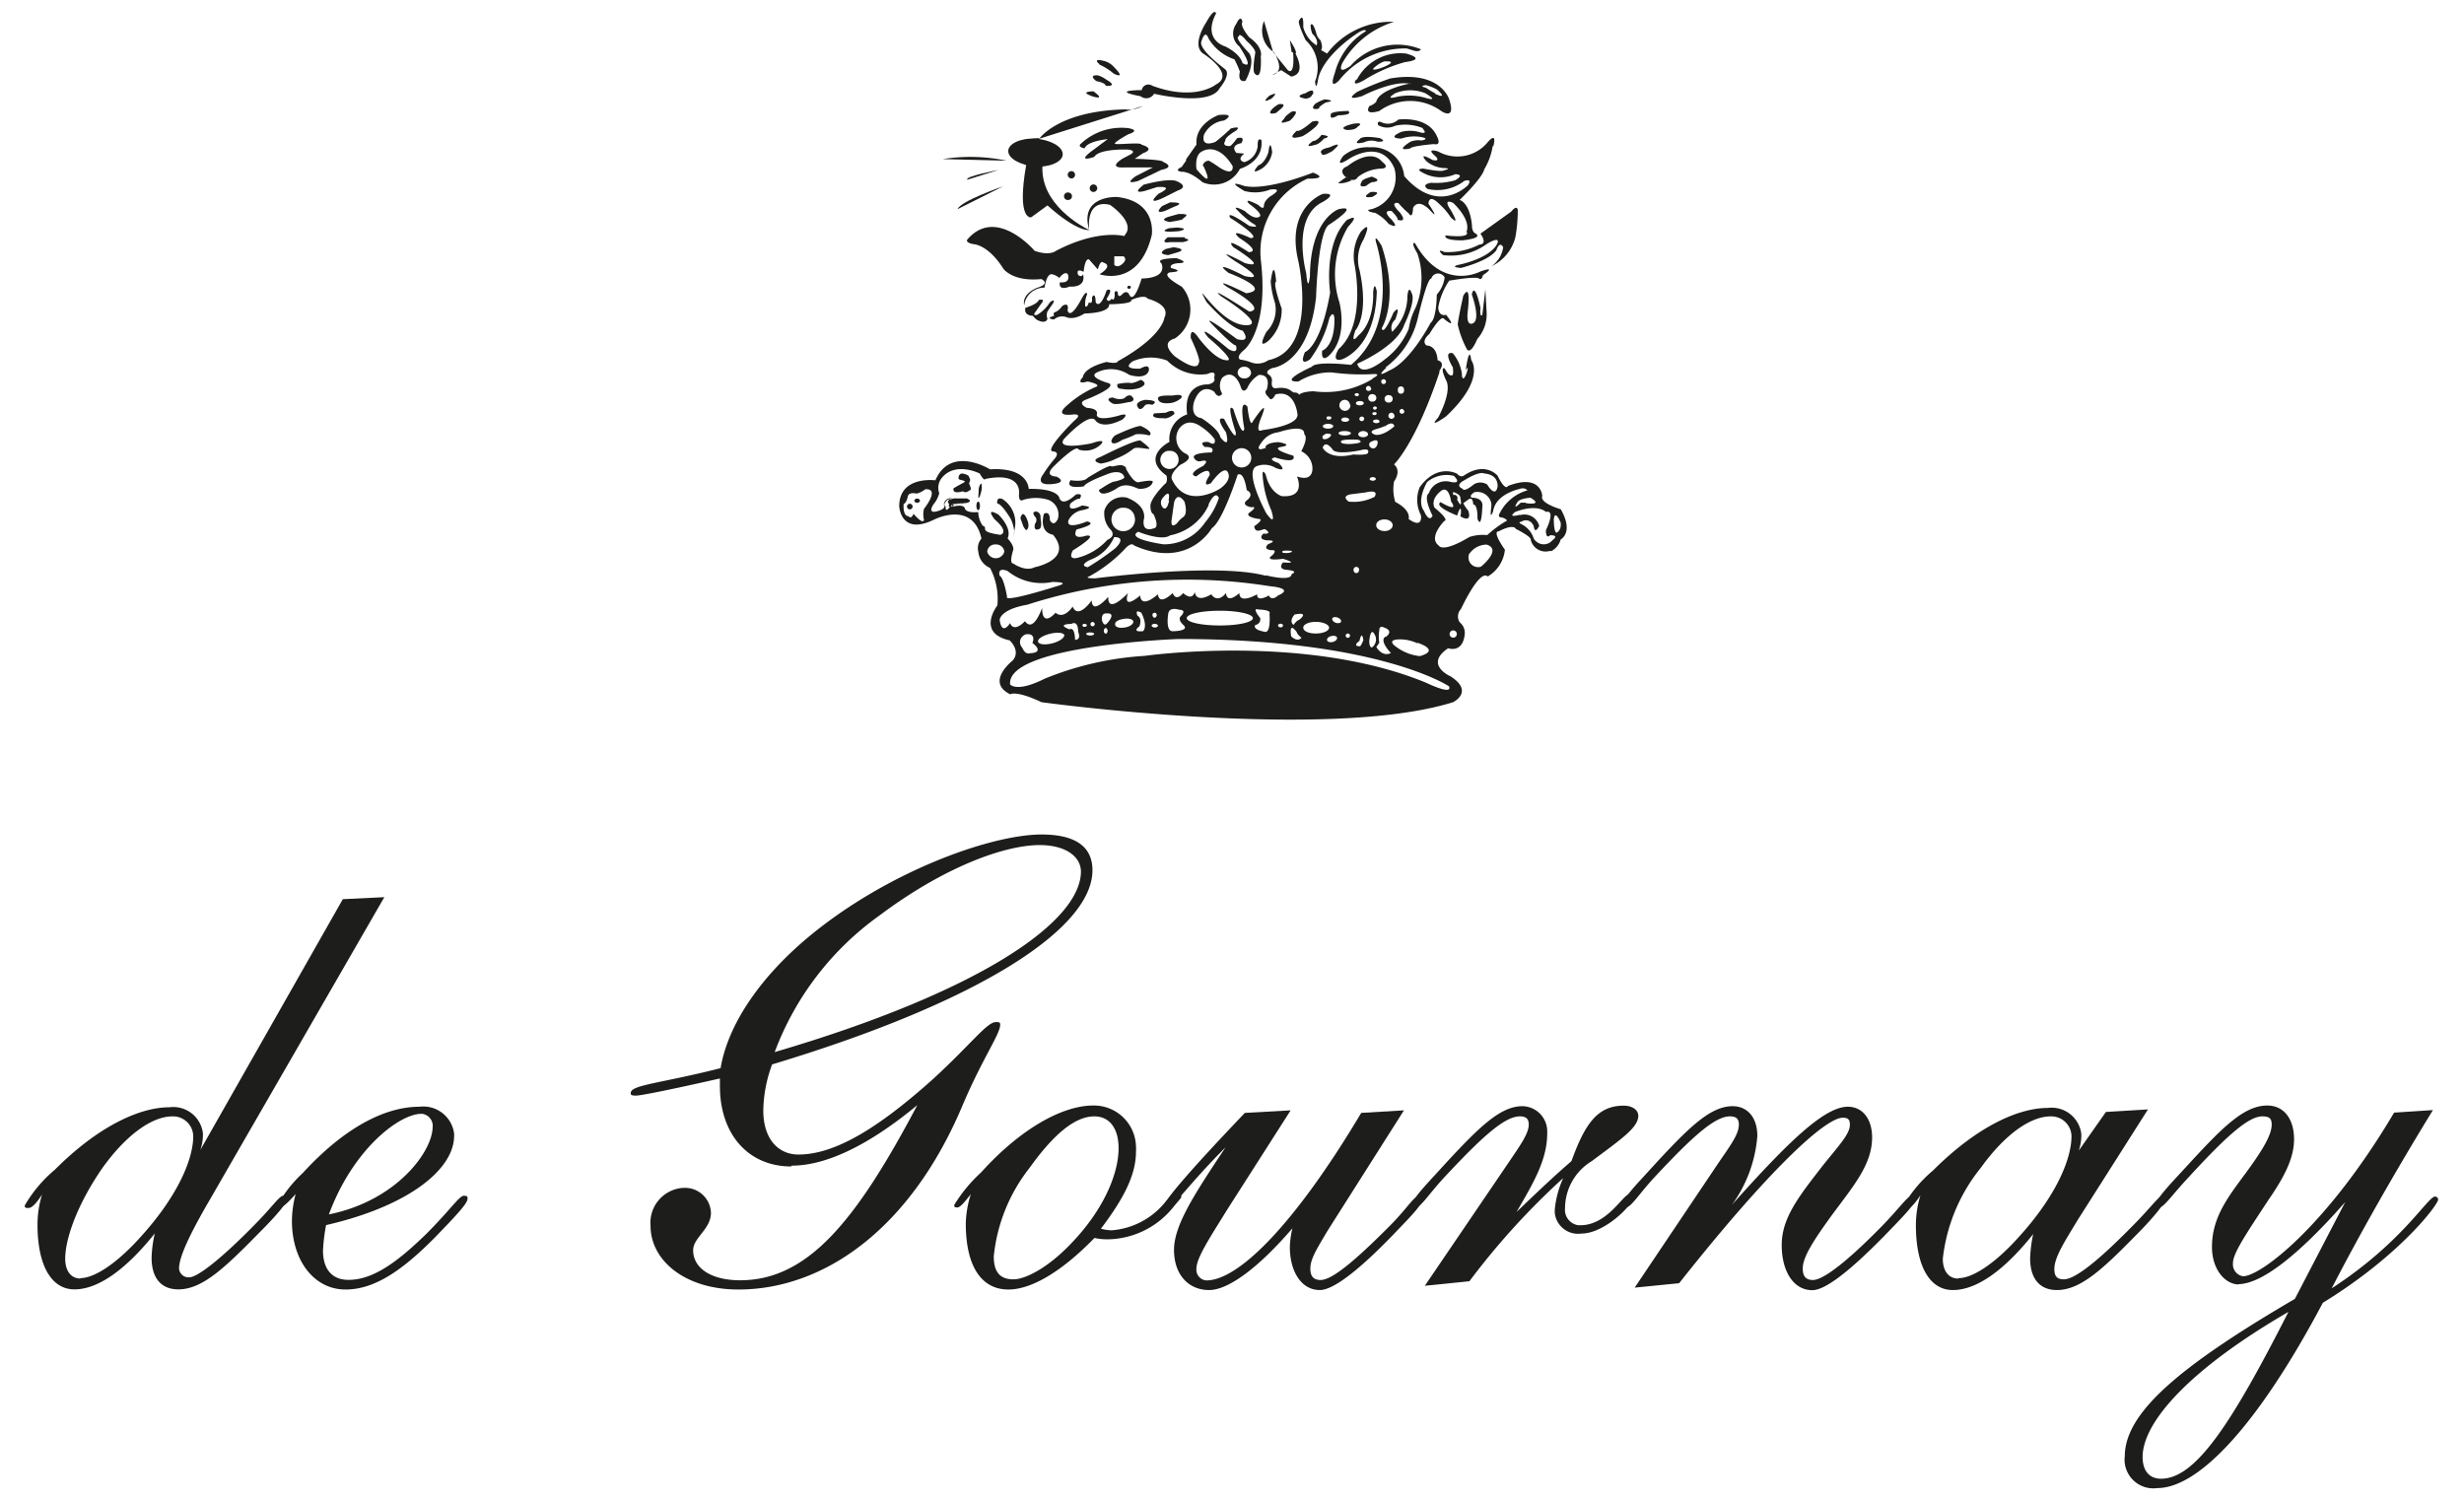 <svg xmlns="http://www.w3.org/2000/svg" viewBox="0 0 184 112"><defs><style>.a{fill:#1d1d1b;fill-rule:evenodd;}</style></defs><path class="a" d="M68.15,37.83a.21.21,0,0,1-.42,0h0a.21.21,0,0,1,.42,0Z"/><path class="a" d="M68.7,37.39c0,.09-.1.16-.21.16s-.21-.07-.21-.16.1-.16.21-.16S68.7,37.31,68.7,37.39Z"/><path class="a" d="M73.28,36.67c-.06.29-.15.52-.2.51s0-.25,0-.55.15-.53.2-.52A1.06,1.06,0,0,1,73.28,36.67Z"/><path class="a" d="M73.18,37.78c0,.18-.06.32-.13.32s-.14-.14-.14-.32.06-.32.14-.32S73.18,37.61,73.18,37.78Z"/><path class="a" d="M72,36c.22-.11-.37-.14-.41-.23s0-.41.27-.41c0,0,.55.09.5.28,0,0,.19.13,0,.45,0,0,.23.46.09.51s-.28.27-.55.09c0,0-.82.27-.69-.23,0,0,.64-.37.83-.46Z"/><path class="a" d="M75.75,39.8a2.78,2.78,0,0,0-.28-1.06s-.64-1.1-1-1.14c0,0-.09-.55.41-.32a2.12,2.12,0,0,1,.92,2.06c-.23,1.33-.09.46-.09.46Z"/><path class="a" d="M76.2,38.7s.14-.69.46,0c0,0,.32.64,0,.87,0,0,0,.14-.23-.23Z"/><path class="a" d="M77.35,38.65s-.41-.41,0-.45a.37.37,0,0,1,.35.37.28.28,0,0,1,0,.13s.18.78-.14.82c0,0-.41.19-.27-.41A.41.41,0,0,0,77.35,38.65Z"/><path class="a" d="M77.85,12.32c-.22,2.94,3,4.62,3.49,4.86h.06s-.86.24-3.18-1.84L77,16.23s-1.1.24-.37-3.91c0,0-2.93-1.71.86-2h.12Z"/><path class="a" d="M79.36,11.52c0,.57-1,1-2.07.91s-2-.58-2-1.15,1-1,2.07-.92S79.36,10.94,79.36,11.52Z"/><path class="a" d="M77.61,10.36S79,8.29,84,8.17a2.23,2.23,0,0,0,1.34-.25Z"/><path class="a" d="M74.92,13.91S71.75,15,71.5,15.62Z"/><path class="a" d="M74.56,12.69s-2.57.49-2.32.73Z"/><path class="a" d="M75.17,12a13.19,13.19,0,0,0-4.77-.12Z"/><path class="a" d="M95.07,3.89l1.1,1.35c.61.48.37-1.59.37-1.59s1.22,1.83-.12,2.07l-.74-.48L95,5.6c1.1-.24.12-1.71.12-1.71a1.9,1.9,0,0,1-.73-2.32Z"/><path class="a" d="M95.67,5.1a.24.24,0,0,0,0-.12A.24.24,0,0,0,95.67,5.1Z"/><path class="a" d="M96.36,5.5a.79.79,0,0,0,.22-.06c.1-.35.44-.51.23-.9Z"/><path class="a" d="M95.9,5.13c-.09-.09-.18-.14-.28-.23Z"/><path class="a" d="M96.75,4s.19-.06-.43-1l.13.88Z"/><path class="a" d="M80.28,13.05a.28.28,0,0,1-.27.28.3.3,0,0,1-.28-.28.28.28,0,0,1,.28-.27A.27.27,0,0,1,80.28,13.05Z"/><path class="a" d="M81.93,14.11a.28.28,0,0,1-.33.22.28.28,0,0,1-.22-.22.28.28,0,1,1,.55-.11A.2.2,0,0,1,81.93,14.11Z"/><path class="a" d="M80.05,14.65a.27.27,0,0,1-.26.28h0a.28.28,0,1,1-.11-.55.2.2,0,0,1,.11,0A.27.27,0,0,1,80.05,14.65Z"/><path class="a" d="M81.34,17.18S81,14.84,82.89,15.3c0,0,1.7,1.14,1.24,2.06l-.18.27s-1.93-.55-5.09,1.1c0,0-.46.41-1.6,0,0,0-2.84-3.34-5-.87,0,0-.27.23.41.37,0,0,1.1,0,2.25,1.83,0,0,.68,1,2.84.78,0,0,.73.32-.28.64,0,0-1.19.41-1,1.33A1.51,1.51,0,0,1,78,21.48s.14-1.06.55-1a1.11,1.11,0,0,1,.55.28s.41-.56.64-.28c0,0,.28.69-.59.6,0,0-.19.68.73.32,0,0,1.24.14,1-.92,0,0-.1.28-.37.05,0,0-.23-.55.41-.23,0,0,.09-1.06.41-.92l.65.74s.18-.74.41-.51c0,0,.82.18-.28.87,0,0,2.93,1.06,3.9-2.93,0,0,.41-2.52-2.61-2.84,0,0-2.84-.13-2.06,2.48Zm3.11,4.25a.14.14,0,0,1-.14.14.13.13,0,0,1-.13-.13h0a.14.14,0,0,1,.27,0Zm-.55-2.29c.37.28-.18.64-.18.64-.32.23-.51,0-.51,0v-.64Z"/><path class="a" d="M77.08,23.58s-.64,0-.51-.59c0,0,.92-.27,1-.59,0,0,.55-.14.19.27l-.64.91Z"/><path class="a" d="M77.21,23.4s0,.23.28.09a2.83,2.83,0,0,0,.91-.91s.46-.37.23.09c0,0-.27.37-.41.59a.75.75,0,0,0,0,.55s-.1.46-.83.05c0,0-.41-.37-.27-.41l.13-.05Z"/><path class="a" d="M88.57,11.92V12l-.33.47s-.64.27,0,.36c0,0,.55-.09,1.56.78a2.18,2.18,0,0,0,2.79-1s1.79-.5,1.61-2.15c0,0-.32-.28-.28.45a1.42,1.42,0,0,1-1,1.2s-.64-.14,0-.64l-.59-.05s-.55-.55.37-.73c0,0,.36-.55-.32-.37,0,0-.42.59-.55.59s-.6,0-.32-.41c0,0-.14-.18.77-.73,0,0,.55-.41-.36-.18,0,0-.51.5-1.15,1,0,0-1.1.5-.87-.51A1.91,1.91,0,0,1,91.41,9s1-.55-.41-.41c0,0-1.79.64-1.65,2.2l-.78,1.11Zm1.28.45s1,2-.5.27c0,0-.18-1.05.41-1.33,0,0,1.15-.78,2.29,1.1,0,0,.14.82-1,.09a7.94,7.94,0,0,0-.78-.5.48.48,0,0,0-.46.37Z"/><path class="a" d="M81,11.08s-.6-.09-.27-.36a4.43,4.43,0,0,1,3.52-1.15s1,.14,0,.46c0,0-1,.55-1,.69s2-.14,2,.09c0,0,1.1.27.09.64l-.6.41s2.11.05,2.11.23c0,0,1,.37-.14.6L85,13.51s-1.19.37-.18-.36l1.28-.65H84s-1.37.13-.18-.65l.59-.31s.55-.28-.18-.37c0,0-2.15-.09-2.52.55,0,0-1.46.5-.09-.51l1.1-.82s-1.6.14-1.74.73Z"/><path class="a" d="M85.55,14.24s-1.19.37-.14-.45c0,0,2-.56,2.52-.23,0,0,.92.36,0,.68l-1.1.55s-1.33.64-.32-.32c0,0,1.32-.59-.1-.5Z"/><path class="a" d="M94,12.32s-.82.87.23.27A1.78,1.78,0,0,0,95,11.36s-.14-1.15-.28,0c0,0-.23.82-.78,1Z"/><path class="a" d="M86.78,15.39s-.68.64.19.37l.73-.33s1-.32-.32-.32Z"/><path class="a" d="M87.33,16.17s-.91.23,0,.41c0,0,1-.14,1-.23s.78-.41-.32-.37Z"/><path class="a" d="M88,17.27s1-.19-.1-.28l-.59.05s-.78.23,0,.27Z"/><path class="a" d="M88.48,17.72H87.2s-.69.5.23.36h.91s.78-.14.14-.28Z"/><path class="a" d="M87.84,18.87s1-.23-.19-.41l-.59.13s-.78.37.18.46Z"/><path class="a" d="M81.56,7.19s1.1.37.1-.37C81.66,6.82,80.51,6.82,81.56,7.19Z"/><path class="a" d="M81.84,6.05s.73.13.73.36c0,0,1,.09.05-.46A2.15,2.15,0,0,0,82,5.63s-.78-.09-.14.42Z"/><path class="a" d="M82.07,4.81a4.34,4.34,0,0,1,1.1.69s1,.5,0-.51a1.44,1.44,0,0,0-.78-.45s-.87-.23-.27.27Z"/><path class="a" d="M94.8,7.14s-.78.69.14.23C94.94,7.37,95.67,6.73,94.8,7.14Z"/><path class="a" d="M95.49,7.78a2.15,2.15,0,0,0-.46.33s-.55.54.27.32l.37-.32S96.17,7.7,95.49,7.78Z"/><path class="a" d="M96.45,8.34s-.46.31-.51.45-.68.6.37.23a1.81,1.81,0,0,0,.37-.41S97,8.2,96.45,8.34Z"/><path class="a" d="M98,9.07s-.92.82-1.15.69c0,0-1,.82.42.41a5.13,5.13,0,0,0,1-.73s.55-.55-.23-.37Z"/><path class="a" d="M98.69,10.07s-.32.46-.64.46c0,0-.87.6.18.28,0,0,.23,0,.64-.46C98.87,10.35,99.61,10.17,98.69,10.07Z"/><path class="a" d="M99.29,11s1.23-.6.22.27c0,0-.77.5-.82.19C98.69,11.46,98.37,11.18,99.29,11Z"/><path class="a" d="M102.54,13.6s.78-.09-.09-.41c0,0-.78.18-.78.41,0,0-.32.46.36.28C102,13.88,102.4,13.56,102.54,13.6Z"/><path class="a" d="M102.35,14.34s1-.1.14.36C102.49,14.7,101.49,14.88,102.35,14.34Z"/><path class="a" d="M98,7.05c-.1.31-.51.32-.51.32-1-.18,0-.41,0-.41s.73-.5.55.09Z"/><path class="a" d="M98.92,7.42s1,.09.09.23c0,0-.55.32-.5.41s-.83.23-.28-.32A3.08,3.08,0,0,1,98.92,7.42Z"/><path class="a" d="M100.62,8.29s-1.42,0-1.24.32c0,0-.14.41.55,0,0,0,1.23,0,.69-.36Z"/><path class="a" d="M101,9.25s1-.18.36.23c0,0-.09.23-.77.23C100.59,9.71,99.76,9.57,101,9.25Z"/><path class="a" d="M103,10.31s-1.28-.24-1.47.09c0,0-.64.45.33.23a1.29,1.29,0,0,1,1-.05s.82.05.18-.27Z"/><path class="a" d="M101.3,6A3.66,3.66,0,0,1,105,4s1.65.41-.09.64A11.61,11.61,0,0,0,101.84,6s-1,.59-.55-.1Zm1.24-.82h0c.18.09.91-.23.91-.23,1-.46-.09-.36-.09-.36a2.26,2.26,0,0,0-.82.54Z"/><path class="a" d="M105.06,3.62A6.26,6.26,0,0,0,100,6s-.82.87-.32-.55A5.14,5.14,0,0,1,102,2.33s0-.31-.82.28c0,0-2.38,1.56-2.75,3.3,0,0-.14,1-.23.18A2.79,2.79,0,0,0,97.5,3s-.59-1.21-.5-1.44c0,0,.37-.78.32.46a2.28,2.28,0,0,0,1,1.37S98.51,3,98,2.52a1.74,1.74,0,0,1-.13-.64s.13-.37.41.55A1,1,0,0,0,98.6,3s.23.51.05.74L99.1,4a6,6,0,0,1,5-2.37,6.74,6.74,0,0,0-3.85,3.06s-.5,1,.6.23a4.66,4.66,0,0,1,5.26-1.24s-.09.23-.54.1Z"/><path class="a" d="M105.33,6.23s-2.33.41-2.56,1.37a1.14,1.14,0,0,1-.51.32s-.5.73.74.37a3.93,3.93,0,0,1,4.62,0s1.14.78.6-.87c0,0-.64-2.2-4.4-1.56a22.89,22.89,0,0,0-2.47,1s-1.1.74.36.32c0,0,2.34-1.23,3.62-.91Zm1.19,1.1a4.43,4.43,0,0,0-2.2-.1s-1,.28-.13-.27a3,3,0,0,1,2.24,0S107.53,7.6,106.52,7.33Zm.64-.37h0a5.84,5.84,0,0,1-.68-.41c-.6-.14,0-.19,0-.19a3.13,3.13,0,0,1,.83.33c.91.82-.15.31-.15.31Z"/><path class="a" d="M106.25,9.57a3.46,3.46,0,0,0-2.06-.18,1.35,1.35,0,0,1-1.28-.05s-.14-.41.32-.18a1.13,1.13,0,0,0,1.19-.23s2.19-.32,2.88,1.24c0,0,.41.73-.23.59,0,0-1.69.14-1.74.32,0,0-1.28.32,0-.5a1.67,1.67,0,0,1,.83-.09s.77-.14-.19-.28a3,3,0,0,0-1.33.14s-1.14,0,0-.5a2.56,2.56,0,0,1,1.29,0s.78.27.32-.23Z"/><path class="a" d="M111.51,10.94s.37-1.28-.5-.22a2.94,2.94,0,0,1-3.62.59s-1-.32-.18.37c0,0,.41.41-.23.27,0,0-1.15-.68-.46.09a2.23,2.23,0,0,0,1.28.51s.74,0,0,.18c0,0-.09.14-1.51-.14,0,0-.64,0-.09.28a2.73,2.73,0,0,0,2.47.14s.78,0,0,.45a5.16,5.16,0,0,1-1.79.19s-.78.09-.28.46a3.3,3.3,0,0,0,2.75-.6s.64-.23.27.32c0,0-2.19,2.29-4.76-.68A2.38,2.38,0,0,0,102.31,11a2.85,2.85,0,0,0-2,.64s-.78,1,.42.23c0,0,2.38-1.6,3.39.68a2.46,2.46,0,0,1-1.66,3.06l-.27.06s-.14.14.51.23a3.27,3.27,0,0,1,1,.82s.91.51.22-.32c0,0-.82-.73,0-.64,0,0,.6.6.41.64,0,0,.87.32.19-.55,0,0-.83-.78-.1-.69a7.18,7.18,0,0,0,.78.78s.28.51.32-.41c0,0,.32-.78,1.24.14,0,0,.87,1-.09-.46,0,0,0-.78.78,0a4.89,4.89,0,0,1,.87,1s.82.87,0-.55c0,0-.64-.87.19-.51,0,0,1.37,1.24,1,2.16,0,0,.46.5-1.56.27,0,0-.27.37,1.24.37,0,0,1.6-.14,1-.51,0,0-.27-.09-.27-.59,0,0-.09-1.6-.92-1.92,0,0,1.69-1.61,1.84-2.29a4.78,4.78,0,0,0,.63-1.75Z"/><path class="a" d="M110.55,17.45s.6.78-.09.82a5.15,5.15,0,0,1-2.61.55s-.68-.32-.09.23a4.53,4.53,0,0,0,3.25-.82s1-.64.82-.09c0,0-.27,1-2.74,1.6,0,0-1,.18,0,.27,0,0,2.06-.5,2.65-1.32,0,0,.23-.74.51-.23a2.07,2.07,0,0,1-.87,1.42,3.27,3.27,0,0,0,1.78-2.16,11.19,11.19,0,0,0,.18-2s0-.51-.5.09Z"/><path class="a" d="M85.27,6.73s-2.47,0-.09.46a.67.67,0,0,0,.94-.1L86.18,7s4.17,1,4.9-.42c0,0,.87-1,.41-1.41,0,0-2-1.47-1.78-2.06,0,0,.27-1,.54-.23a3.57,3.57,0,0,0,1.93,1.55,7.58,7.58,0,0,1,.41.92s-.23.82.41.69c0,0,.78-1.33.28-2.07,0,0-1.15-1.19-.78-1.23,0,0,0-.42.59.32,0,0,.65.55.65.87,0,0-.28,1.51,0,1.6,0,0,.5.6.41-1.33,0,0,.23-.64-.87-1.42,0,0-.73-.87-.5-1.14,0,0-.09-.64-.46.14a1.23,1.23,0,0,0,.23,1.69s1.24,1.83.23,1.24c0,0-.09-.64-1.28-1.24,0,0-1.74-.46-.69-2.47,0,0-.09-.5-.74.68,0,0-1.09,1.61-.27,2.29,0,0,2.52,1.56,1,2.34,0,0-1.55,1.28-4.76.09a.51.51,0,0,0-.71.14.67.67,0,0,0-.07.18Z"/><path class="a" d="M109.91,22s.64,1.74.14,2.11c0,0-.55.41-.46-.74,0,0,.32-2.38-.32-1.28,0,0-.41,1.83-.41,2.15A7,7,0,0,0,109.5,26s.23.69.82-.69a2.77,2.77,0,0,0,.69-2.06l-.09-1.64-.23,1.92c-.32.27,0-1.42-.14-.55,0,0-.41-2-.64-1Z"/><path class="a" d="M95.3,21.07s-.14-2-.41-.05a6.78,6.78,0,0,0,.32,1.6,2.34,2.34,0,0,1-.64,2.16s-.78,1.41.14.68a3.16,3.16,0,0,0,1-2.42s-.69-1.88-.42-2Z"/><path class="a" d="M100.66,16.4s1-.55,0,.55a6.91,6.91,0,0,0-.64,5.63s.68,2.52-.74,3.94c0,0-.64.68-.55-.33,0,0,.92-.27.92-2.33,0,0,0-.78-.37-.14a8.59,8.59,0,0,1-1.46,3.12s-.87.64-.37-.55c0,0,1.15-.32,1.88-4.44,0,0-.55-3.62,1.28-5.45Z"/><path class="a" d="M101.81,17.91s.77-1.65-.19-.6a3.41,3.41,0,0,0-.5,2.29s1,4.54-1.15,6.46c0,0-.64,1,.23.78,0,0,2.52-.78,2.61-5.09,0,0-.18-.91-.27.1,0,0,.14,2.15-1.1,3.2,0,0-.64.82-.23-.37,0,0,1.05-1.1.32-4.48A2.87,2.87,0,0,1,101.81,17.91Z"/><path class="a" d="M107.8,27.48c.15,0,.28.59.6.55,0,0,.18.09.09-.6,0,0-.78-1.24,0-1.05a3,3,0,0,1,.68,1.56v.13c.14.78.69-1.19.28-.41,0,0,.27-2,.41-.78,0,0,1.14,1.38-1.88,4.22,0,0-1.42,1-.59.09,0,0,1-1.79.64-2.7,0,0-.51-1-.19-1Z"/><path class="a" d="M102.49,28.3a6.75,6.75,0,0,1-4.39.92s-.83,0-1.1.27c0,0,0-.18-.37-.18-.18,0-.32-.46-1.33-.32,0,0-.41.09-.32-.5a.52.52,0,0,0-.23-.51s-.41-.23.28-.5c0,0,2.7-.23,3.25-5.31,0,0,.14-5,1-5.41,0,0,2.34-1.51.69-1.14,0,0-2.11.68-2.15,5,0,0-.14,1.37-.28-.23,0,0-1.14-4.17,1.24-5.31,0,0,1.24-.69,0-.6,0,0-2.79,1-1.83,5,0,0,1.51,6.64-2.24,7.42a1.4,1.4,0,0,1-1.24.18,3.72,3.72,0,0,0-.87-.23s-.36-.18.32-.73c0,0,1.83-1.47,1.24-6.64a6,6,0,0,1,3.48-6.14s1.69.05.41-.45c0,0-3.39,1.37-5.13,1,0,0-1.55-.55,0,.37a3.08,3.08,0,0,0,1.92-.1s1.1-.18.09.46c0,0-.55.32-.55.78,0,0,0,.32-.41-.09,0,0-1.19-.64-.69-.09,0,0,1.24.87.69,1,0,0-.32.19-1-.45,0,0-.78-.42-.68-.19a8,8,0,0,0,1.19,1.06s.82.45-.19.23c0,0-1.83-1.29-1.42-.6,0,0,2.43,1.51,1.52,1.51,0,0-1.74-.82-.83,0,0,0,1.65,1,.69,1.05,0,0-1.88-1.24-1.15-.37,0,0,2.75,1.69.87,1.19,0,0-2.56-1.37-.73-.14,0,0,2.61,1.56.69,1.1,0,0-2.57-1.32-1.19-.23,0,0,3.34,1.24,1.32,1.52,0,0-2.61-1.29-1.41-.46,0,0,3.06,1.65,1.64,1.83,0,0-3.25-2.1-2.1-1.14,0,0,3.66,2.28,1.74,2.15S89,20.48,90.09,22.54c0,0,1.65,1.92,2.7,2.15,0,0,.73.92-.41.64,0,0-2.7-2-1.93-1.18,0,0,1.65,1.73,1.84,1.64,0,0,.27.74-.55.28,0,0-2.61-2.2-1.52-.87,0,0,2.29,1.92,1.29,1.69,0,0-.69.05-2-1.65,0,0-.64-1-.59,0,0,0,.82,1.69.59,1.87,0,0,0,.79-1.78-.5,0,0-1.19-1,0-1.33a2.6,2.6,0,0,0,.73-3.6c-.06-.09-.12-.16-.18-.24s-1.65-.87-.92-1.1c0,0,1.24-.05.09-.32,0,0-.23-.32.6-.37,0,0,.87,0-.19-.37,0,0-1.64,0-1.14.37,0,0,.59,1.1-1.47,1.15,0,0-.55,1.92-.91,1.23,0,0-.14-.41-.51-.09,0,0-.36.46-.36-.14,0,0-.28-.22-.23.23,0,0,0,.51-.23.28,0,0-.27.36-.37,0,0,0,.6-.87,0-.64,0,0-.45,1.46-.82.91,0,0,0-.87-.28-.36,0,0,.09.55-.23.36,0,0-.13.46-.27.28a1.72,1.72,0,0,1,.14-.87s0-.46-.46.41c0,0-.78,1.51-1,.78,0,0,.18-.69-.41-.32a1.17,1.17,0,0,1-.51.45s-.18,0-.09.28c0,0-.73.18,0,.27a.92.92,0,0,1,.91-.18s.5.28,1.37-.27c0,0,1.88,0,1.84-.69,0,0,1.78,0,1.65-.32,0,0,1-.46,1.23-.09,0,0,1.74.41,1.24,1.42,0,0-.09,1.37-3.48,3.25,0,0,0,.23-.83.05,0,0-1.65.36-1.78,1.14,0,0-.6.59.36.32,0,0,.92.18.69.37a7.78,7.78,0,0,0-2.33,1.51s-.87.73.5.59c0,0,.87-.13.14.46,0,0-2.25,2.2-1.61,2.29,0,0,.64,0,.1.6a10.37,10.37,0,0,0-.83,1.14s-.69.87.78.69c0,0,1.1-.09.23-.55,0,0-1,0-.18-.78,0,0,1.69-1.7,1.83-1.24a1.66,1.66,0,0,0,1.6-.32s.69-.59-.64-.14c0,0-2.66.56-2.06-.31,0,0,1.92-2.11,2.38-1.38,0,0,.46.69,2-.09,0,0,.69-.6-.32-.28,0,0-1.6.46-1.6-.09,0,0,.22-.45-.74-.5,0,0-.82-.37,0-.64,0,0,2.56-1,1.51-1.24,0,0-1.6-.46-.64-.82a2.4,2.4,0,0,1,2.29.23s1.19.41,1.46-.28c0,0,.19-.64-.64-.18,0,0-1.46.09-.55-.55a3.41,3.41,0,0,1,2.57-.05,3.48,3.48,0,0,0,3,1s.73-.37.5.28c0,0,.23.36-.46.5,0,0-1.87-.14-1.55,2.24A1.93,1.93,0,0,0,87.33,33s-2.19,1.1-.22,2.52c0,0,.13.5-.14.64,0,0-1.15,1.14-1.06,1.69,0,0,0,.46.23.55,0,0,.51,1,0,1.06,0,0-.87.36-.73-.64,0,0,.36-1-1.24-1.65a1.41,1.41,0,0,0-1.71,1l0,.18a1.69,1.69,0,0,0,.46,1.19s.5.46-.23.78a4.54,4.54,0,0,1-2.16,1.32s-.86.28-.41-.54c0,0,2-1.2,1-1.1,0,0-1.14.41-.73-.46,0,0,1.69-.41.78-.6,0,0-1.61.69-1.38-.09a1.44,1.44,0,0,1,.92-.73s1.33-.23.09-.37c0,0-1.14.6-.87-.14,0,0,.46-.41.69-.36,0,0,.36-.46-.28-.32,0,0-1,1-1.24.23,0,0-.13-.69-2.28-.65,0,0,0-1.64-2.89-1.46,0,0-2.93-1.83-4.08.82,0,0-2.7-.36-2.7,1.93,0,0,.09,2.24,2.61,1,0,0,2.89-1.47,3.53,1.42a1.1,1.1,0,0,0-.23,1,1.43,1.43,0,0,0,.87,1.19,5,5,0,0,1,.55,2.8s-1.6,2.06.91,2.61c0,0,.87.77.23,1.51,0,0-2.06,1.6-.18,2.52,0,0,.41-.32,2.34.59,0,0,21.34,2.93,30.73,0,0,0,1.6-.78-.19-1.93,0,0-2-.87-.18-2.1,0,0,1.1.41,1.24-1.06a1,1,0,0,0-.37-.87.8.8,0,0,1,.09-1s1.38-3,2-2.43a2.62,2.62,0,0,0,1.28-2s-1-1.37-.46-1.37c0,0,1.06-.59,1.28-.18,0,0,1.2.59,1.11.82a1.14,1.14,0,0,0,1.4.83l.15,0a1.43,1.43,0,0,0,.69-.87s1-.5,0-2.25c0,0-1.6-.45-1.38-1,0,0-.09-1.69-2.56-.74,0,0-.18.46-.78-.77,0,0-.91-1.1-2.52,0,0,0-.22.18-.5-.14,0,0-1.46-.83-2.79,1a2.49,2.49,0,0,0,.09,2.1s.18,1.06-.92.28c0,0,.23-.64-1-1.28a3.26,3.26,0,0,1-.09-1.52s.59-.77,0-1.28c0,0,1.58-1.48,3.39-6.87v-.13s.5-.6-.14-.78c0,0,0-1.06-.82-1.1,0,0-.46-.28.22-.87,0,0,.88-1.51,1.1-1.1,0,0,1.06.87.14-.32,0,0-.55.18-.59-.55a5.17,5.17,0,0,1,.82-2s2.11-.37,2.25-.14c0,0,.17.14.27-.27,0,0,1.14-.74-.18-.28,0,0-2.78,1.53-4.83-2a.75.75,0,0,1-.07-.12s-.37-.14.18.77A5.69,5.69,0,0,1,105.7,23a5,5,0,0,0-.5,1.55,5.51,5.51,0,0,1-1.79,2.29s-1.74,1.47-2.06.32c0,0,3-1.28,3.52-2.93,0,0,.87-1.74.55-2.33,0,0-.22-.69-.32.18a3.72,3.72,0,0,1-1.14,2.7.79.79,0,0,1,.23-.91s.5-1.29-.14-.51c0,0-.73,1.79-.87,1.15,0,0,1.33-2.11,0-6.14,0,0-.64-1.1-.41-.23,0,0,1.93,5.91-1.88,9.11,0,0-2.61-.31-2.93.14,0,0-2.56,1.15-1,1.1a4.58,4.58,0,0,1,2.47-.68,16.58,16.58,0,0,0,3.07.13s.78-.09,0,.32ZM93.56,46.16c0,.31-1.1.55-2.47.55s-2.47-.24-2.47-.55,1.1-.55,2.47-.55S93.56,45.86,93.56,46.16Zm-18.13.37s-.6,1-.78-.23c0,0,0-.78,2.06-1.14a39.09,39.09,0,0,1,18.13-1.38s1.88.14.6.69c0,0-.46.46-.69,0,0,0-.91.55-.87-.09,0,0-1.33.78-1.33-.09,0,0-.91.87-1,0,0,0-.59.82-1.1.09,0,0-1.1.73-1.23-.18,0,0-.14.73-.87.09,0,0-.51.69-.78,0,0,0-1,1-1.1.09,0,0-1.24,1.14-1.33.09,0,0-1.33,1.19-.91-.18,0,0-1.52,1.65-1.47.28,0,0-1.19,1.41-1.24.27,0,0-1,1.46-1.42.46,0,0-.64,1-1.28.46,0,0-1,1.18-1-.37,0,0-.64,1.92-1.28,1,0,0-.78.87-1.1.18ZM88.2,46h0c-.32.27.19.69.19.69.46.45-.83.45-.83.45-.55,0-.32-1.32-.32-1.32.09-.55.83-.28.83-.28C88.66,45.54,88.2,46,88.2,46ZM77.08,48h0c1,.78-.14.78-.14.78-.41.14-.6-.41-.6-.41a.59.59,0,0,1,0-.83.65.65,0,0,1,.27-.17c.78-.1.51.59.51.59Zm2.79-1s-1.06-.37.14-.41c0,0,.5-.33.5.59,0,0,.27.6-.23.6C80.28,47.78,80.28,46.78,79.87,47Zm5.22-.23s.23-.6-.14-.78c0,0-.27-.55.28-.23,0,0,.5.92.14,1.37C85.37,47.13,84.45,47.27,85.09,46.77Zm-2.33-.32c-.1.11-.28.41-.46-.09,0,0-.14-.6.36-.55C82.66,45.81,83.35,45.72,82.76,46.45Zm-.05.66c0,.12-.06.21-.14.21s-.14-.09-.14-.21.07-.21.14-.21S82.71,47,82.71,47.11Zm-1,.23c0,.06-.14.12-.3.12s-.3-.06-.3-.12.13-.11.3-.11S81.71,47.28,81.71,47.34Zm-.55-.64c0,.06-.07.11-.16.11s-.16,0-.16-.11.07-.11.16-.11S81.16,46.64,81.16,46.7Zm.59-.09a.16.16,0,1,1-.16-.16.16.16,0,0,1,.16.16Zm4.63-.69c0,.11-.07.21-.16.21s-.16-.1-.16-.21a.16.16,0,0,1,.32,0Zm.09.8c0,.08-.1.14-.23.14S86,46.8,86,46.72s.11-.13.23-.13S86.47,46.65,86.47,46.72Zm-1.84-.29c0,.18-.26.37-.63.43s-.7,0-.73-.22.26-.36.63-.42S84.6,46.22,84.63,46.43Zm-5.15,1c0,.2-.35.47-.89.61s-1,.09-1.07-.11.35-.47.89-.6S79.41,47.24,79.48,47.43Zm27,3.55h0c-9-3.71-21-2-21-2A23.47,23.47,0,0,0,78,50.69c-2.11,1.06-2.57.42-2.57.42C75.15,48.18,88,47.72,88,47.72c14.93,0,20.2,3.53,20.2,3.53.32.73-1.74-.28-1.74-.28ZM94.11,46.16s-.68-.82-.14-.64c0,0,1,0,.83.32,0,0,.14,1.56-.41,1.33,0,0-.87-.14-.65-.5a.42.42,0,0,0,.37-.48Zm2.73,1.05h0c0,.14.35.42.35.42-.33.36-.77-.11-.77-.11C96.23,46.32,96.84,47.21,96.84,47.21ZM97,46.3h0c-.14,0-.41.37-.41.37-.37-.32.09-.78.09-.78C97.87,45.66,97,46.3,97,46.3Zm2.85,1.33c0,.12-.11.26-.32.31s-.4,0-.43-.13.11-.26.32-.31S99.82,47.5,99.85,47.63Zm.29-1.21c0,.11-.22.15-.39.09s-.3-.21-.26-.32.22-.14.4-.07S100.18,46.32,100.14,46.42Zm1.39,1.39h0c.19-.78.28,0,.28,0-.23.55-.28.45-.28.45-.59,0,0-.41,0-.41Zm1.1-.46a.73.73,0,0,1-.18,1c-.18,0-.23-.36-.18-.64,0,0,.09-.83.36-.37Zm-3.38-.48c0,.24-.42.44-1,.44s-.93-.2-.93-.44.42-.43.93-.43S99.25,46.63,99.25,46.87Zm-3.44-.16a.16.16,0,0,1-.18.14h0c-.1,0-.19-.06-.19-.14s.09-.13.19-.13S95.81,46.64,95.81,46.71Zm5,.76a.16.16,0,0,1-.16.16h0a.16.16,0,1,1,.16-.16Zm2.65.07h0c-.5.32.41,1.23.41,1.23-.68.32-1.09-.45-1.09-.45L103,48a2.84,2.84,0,0,1,0-.92c0-.41.32-.23.32-.23.87.28.13.74.13.74Zm2.38.46s1.79.54.19,1a3.6,3.6,0,0,1-1.83-.74s-.6-.41.09-.5a3,3,0,0,1,1.55.28ZM78.59,43.46s1.37,0,.45.28c0,0-4.12,1.32-3.84.82,0,0-.23-1.42-.55-1.56,0,0-.23-.68.59-.36A4,4,0,0,0,78.59,43.46Zm-7.65-5.63h0c-.37.55-.32,0-.32,0-.28-.18.14-.5.14-.5a1.15,1.15,0,0,1,.36-.1.5.5,0,0,0-.62.34.47.47,0,0,0,0,.17c.18.28-.59.46-.59.46-.69.14-.19-.55-.19-.55a2.13,2.13,0,0,0,.42-.82,1.17,1.17,0,0,1,.13-1.06c1-1.37,2.89-.41,2.89-.41.36.64.41.41.41.41,2.89-.59,2.52,1.19,2.52,1.19,0,.6.32.37.32.37a3.17,3.17,0,0,1,1.88,0A1.18,1.18,0,0,1,79,38.74c-.32.69-.6.1-.6.1,0-.78-.45-.46-.45-.46-.37,1.46.68,1.55.68,1.55h0c1.56,1.88-1.37,2.43-1.37,2.43-.69.37-1.6-.28-1.6-.28-.33,0,0-1,0-1,.09-.36-.42-.87-.42-.87.37-.78-.68-1.78-.68-1.78-1.06-.6-.28.36-.28.36,1.15,1,.42,1.15.42,1.15-1.65-.23-.92-.51-1.24-.64l-.09-.06a1.89,1.89,0,0,1-.32-1c-1,.09-1-.29-1-.29-.14-.32-.82-.13-.82-.13s-.18-.09-.16-.12l-.07.12Zm.13-.16a1.61,1.61,0,0,1,.69-.07,1.4,1.4,0,0,0,.28-.06l0,.06a5.22,5.22,0,0,0-.88.07ZM69,38h0a1.67,1.67,0,0,0,0,.83c-.1.37-.78-.46-.78-.46-.19.46-.37.18-.37.18-.46,0-.37-.91-.37-.91.23-.09.32-.6.32-.6.1-.32.65-.18.65-.18a1.6,1.6,0,0,0,.64-.32C70.25,36.45,69,38,69,38Zm6,3.19a.66.66,0,0,1-1.28,0h0a.59.59,0,0,1,.64-.53A.61.61,0,0,1,75,41.19Zm8.29-.25h0a19.31,19.31,0,0,1-2.06,1.42c-.74-.14.18-.55.18-.55a3.15,3.15,0,0,0,1.79-1.7C84.2,40.11,83.29,40.94,83.29,40.94Zm1.46-2.27a.88.88,0,1,1-1-.75h.12a.81.81,0,0,1,.87.75Zm11.73,2.54a.88.88,0,0,1-.37.09c-.2,0-.36,0-.36-.09s.16-.09.36-.09S96.48,41.12,96.48,41.21Zm-5.77-8.38s.13.55-.46.18c0,0-.83-.09-.28.37,0,0,.83-.05.51.41,0,0-1.65,0-1.28.46a.42.42,0,0,0,.5.18s.73-.18.14.37c0,0-1.28.6-.51.78,0,0,1.06-.87,1-.09,0,0-.68,1,.1.59,0,0,.82-1.19,1.19-.91,0,0,.55.55-.51,1.32,0,0-2.47,1.61-3.57-.64,0,0-.32-.36.6-1.14,0,0,1.19-.51.32-.87A1.31,1.31,0,0,1,88,32.1s.55-1.05,1.7-.23a4.17,4.17,0,0,1,1,.92Zm3.84.6s-1,.45-.32-.42a1.73,1.73,0,0,1,1.24-.73s2-.69,1.92.14c0,0,.37.18-.22,1.28A1.43,1.43,0,0,1,98,34.85s.18,1.19-1.15.73c0,0,.74,1.61-1.14,1.47,0,0-.87-.23-1.19-1.6,0,0-.28-.55-.23.09a7.59,7.59,0,0,0,.64,2.56s.46,1.38-.37.23c0,0-1.74-3.2-.68-3.53a1.61,1.61,0,0,1,1.37.14s1,.42.23-.36c0,0-.92-.28-.27-.42,0,0,1.64.55,1.37-.13,0,0-1.65-.46-1-.64,0,0,1.14-.14-.09-.37,0,0-.88,0-1,.37Zm14.24,13.92a.27.27,0,1,1-.27-.27.27.27,0,0,1,.27.27ZM93.43,27.82a.48.48,0,0,1-.51.44.47.47,0,0,1-.5-.44h0a.46.46,0,0,1,.49-.43h0a.47.47,0,0,1,.51.43ZM94.25,31h0c.55-1.41-.69.46-.69.46-.23.6-.41-1.1-.41-1.1-.69-.73-.23,1.65-.23,1.65-.14.78-.82-1.46-.82-1.46-.6-.6.18,1.73.18,1.73.09.88-.87-1-.87-1-.78-.23.14,1,.14,1,.36,1.42-.42.37-.42.37-.13-.64-1.41-1.42-1.41-1.42-.92-.14-.55-1.24-.55-1.24.55-1.51,1.51-.73,1.51-.73.32.6.59.14.59.14a1.11,1.11,0,0,1,0-1.19c.91-.78,1.37.64,1.37.64.18.64.5.13.5.13A2.19,2.19,0,0,1,94,28c1-.05.59,1.1.59,1.1-.27.23.14.55.14.55.23.45.51-.19.51-.19,1.46-.41,1.64,1.42,1.64,1.42.23.92-2.61,1.24-2.61,1.24-.68.32,0-1.15,0-1.15Zm-.82,3.07a.72.72,0,1,1-.59-.59A.72.72,0,0,1,93.43,34.07ZM88,34.21a.68.68,0,0,1-.54.8.68.68,0,0,1-.26-1.34h.13A.62.62,0,0,1,88,34.21Zm-.69,3.16h0c-.18.87-.46.55-.46.55a.54.54,0,0,1,0-.76l0,0c.64-.78.41.23.41.23Zm.36.18s.19-.91.78-.09c0,0,.29.89-.09,1.15a2,2,0,0,0-.46.46s-.5.5-.41-.23Zm2.57.14s.5-1.15.78-.5A5.5,5.5,0,0,1,90,39a3.7,3.7,0,0,1-3.11,1.65S84,40.25,85,39.71c0,0,1.74.73,2.38.27a4,4,0,0,0,2.89-2.29ZM94.52,43h0c-3.61-1-12.73.19-12.73.19-.91,0-.46-.14-.46-.14a10.84,10.84,0,0,0,2.62-2c.55-.64.73-.32.73-.32,4.07,1.83,5.81-1.28,5.81-1.28.83-.55,1.93-4,1.93-4,.5-.27.68,1.15.68,1.15.6.32.05.73.05.73-.55.41.28.55.28.55.59-.09-.14.41-.14.41-.37.32.68.46.68.46.51,0-.31.55-.31.55.08.64.68.14.82.23.6.4-.14.32-.14.32-.46.46.27.5.27.5.92,0,.1.28.1.28-.46.41.23.46.23.46.5-.05.09.36.09.36-.74.51.78.28.78.28,1.33.41,0,.27,0,.27-.42.51.22.55.22.55,1.06.09.42.32.42.32,0,.6-1.93.09-1.93.09ZM104,39.22c0,.25-.27.44-.61.44s-.62-.19-.62-.44.27-.43.62-.43S104,39,104,39.22Zm-2.52,3.37a.2.2,0,0,1-.19.21h0a.21.21,0,0,1-.21-.21.21.21,0,0,1,.16-.25.21.21,0,0,1,.25.16A.14.14,0,0,1,101.48,42.59Zm8.25-1.24h0a1.59,1.59,0,0,1,1.28-.68c1.19.36-.42,1.65-.42,1.65a.72.72,0,0,1-.86-1ZM108.36,36h0a1.34,1.34,0,0,0-1.66.83c-.45.32.28,1.69.28,1.69-.28.55-.64-.36-.64-.36-.6-.78.23-2.16.23-2.16a2.26,2.26,0,0,1,2-.46c.64.64-.18.46-.18.46Zm2.69.18h0a.93.93,0,0,0-1,0c-.78.64-.83.32-.83.32-.64-.27.14-.64.14-.64,1.19-.73,1.47-.5,1.47-.5,1.14.09,1,1,1,1-.18.87-.78-.19-.78-.19Zm-2,1s.22,1-.24.13a.25.25,0,0,0-.11-.34.29.29,0,0,0-.16,0s-.18-.37.19-.14C108.73,36.81,109.09,37,109.05,37.18Zm2.88,1.28h0c0,.23.23.18.23.18.64.23.23.32.23.32a8.52,8.52,0,0,0-1.33,1,3.33,3.33,0,0,0-1.33.14c-2.06,1.24-2.29.64-2.29.64-.82-.59.41-1.83.41-1.83.42-.09-.73-1-.73-1-.32-.73.55-1.29.55-1.29.55-.32.69.83.69.83.64.92-.78.05-.78.05-.55.32,1.23,1,1.23,1,.37-1.1.28-.09.28-.09-.18.23.41.32.41.32.37,0,.14-.6.14-.6a2.53,2.53,0,0,1-.37-.55l.37-.27c.37-.28.37.36.37.36.36,0,.32,1.06.32,1.06.31.87.36-.83.36-.83.14-.77-.77-.73-.77-.73-.28-.14.18-.41.18-.41a1.06,1.06,0,0,1,1.26.81,1.22,1.22,0,0,1,0,.33c-.14,1.06.14.28.14.28.18-1.28,1.92-1.65,1.92-1.65.46-.18.64.09.64.09a3.33,3.33,0,0,0-2.15,1.88Zm2-.92h-.37c-.68.65-.27,0-.27,0,.13-.32,1-.37,1-.37,1,.6-.32.41-.32.41Zm.6,1.74h0c.08.69.41,0,.41,0a1.14,1.14,0,0,0-1.39-.82l-.13,0c-.91.23-.27-.23-.27-.23,1.69-.64,2.29,0,2.29,0,.78-.19,0,1.37,0,1.37,0,.73.32.37.32.37.73,0,.18.36.18.36a.84.84,0,0,1-1.19.13.67.67,0,0,1-.23-.27,1.77,1.77,0,0,0-.82-1c-.46-.22-.1-.22-.1-.22a.58.58,0,0,1,.82.13.47.47,0,0,1,.06.09Zm2-.32h0c.1.55-.18.74-.18.74-.32.41-.32-.92-.32-.92C116.12,38,116.53,39,116.53,39ZM102,36.77s1-.27.65.33a3.4,3.4,0,0,1-1.93.36s-.64-.41.18-.55Zm.74-1c0,.07-.11.13-.23.13s-.23-.06-.23-.13.1-.14.23-.14S102.74,35.69,102.74,35.77Zm2.1-6.64a.22.22,0,0,1-.18.27.23.23,0,0,1-.27-.17.17.17,0,0,1,0-.1.22.22,0,0,1,.18-.27.23.23,0,0,1,.27.17A.17.17,0,0,1,104.84,29.13Zm-4,1.1a.41.41,0,0,1-.37.45.42.42,0,0,1-.45-.37.41.41,0,0,1,.37-.45h0a.38.38,0,0,1,.41.35Zm1-.12c0,.09-.13.16-.3.16s-.29-.07-.29-.16.13-.16.29-.16S101.84,30,101.84,30.11Zm-2.29,3.51h0c.41.36,2.06,0,2.06,0,.73-.19.55.18.55.18,0,.23-1.1.14-1.1.14-1.87.45-2.29-.51-2.29-.51C99,32.79,99.55,33.62,99.55,33.62Zm2.79-.6s.69-.41.51.18S102,33.34,102.34,33Zm-1.55.14h0c-.69,0-.64-.14-.64-.14-.19-.27,1.28-.18,1.28-.18C102.07,33.11,100.79,33.16,100.79,33.16Zm1.37-.73c0,.12-.16.22-.37.22s-.36-.1-.36-.22.16-.24.36-.24S102.16,32.3,102.16,32.43Zm-1.28-.08c0,.1-.21.17-.46.17s-.46-.07-.46-.17.21-.16.46-.16S100.88,32.27,100.88,32.35Zm1.92-1.46c0,.06-.07.11-.16.11s-.16-.05-.16-.11.07-.11.16-.11S102.8,30.78,102.8,30.89Zm.23.57c0,.08-.11.14-.25.14s-.25-.06-.25-.14.11-.13.25-.13S103,31.38,103,31.46Zm.41.37s.55-.46.69,0c0,0-.78.73-1.42.64,0,0-.64-.19,0-.41a5.44,5.44,0,0,0,.68-.23Zm-4.3.92h0c-.5.18-.37-.19-.37-.19a.84.84,0,0,1,.28-.18C99.78,32.38,99.14,32.75,99.14,32.75Zm5-1.72a.23.23,0,1,1-.25-.21h0a.22.22,0,0,1,.23.21Zm-4.58.8c0,.1-.17.18-.39.18s-.39-.08-.39-.18.18-.18.39-.18S99.56,31.73,99.56,31.83Zm-.14-.62c0,.07-.08.12-.18.12s-.18,0-.18-.12.08-.11.18-.11S99.42,31.1,99.42,31.21Zm2.06-1.74a.14.14,0,0,1-.15.12c-.09,0-.17-.06-.17-.12s.08-.11.17-.11S101.48,29.41,101.48,29.47Zm1.33,1a.12.12,0,0,1-.12.12h0a.12.12,0,1,1-.07-.23h.07a.12.12,0,0,1,.13.11Zm-2.06.87c0,.09-.13.16-.3.16s-.29-.07-.29-.16.13-.16.29-.16S100.75,31.25,100.75,31.34Zm4.12-.64a.18.18,0,1,1-.2-.16h0a.18.18,0,0,1,.18.16Zm-3,.57a.18.18,0,0,1-.18.18h0a.18.18,0,0,1-.18-.16v0a.18.18,0,0,1,.18-.18h0a.18.18,0,0,1,.19.17Zm.91-1.55a.27.27,0,0,1-.27.27.28.28,0,0,1-.11-.55.2.2,0,0,1,.11,0,.27.27,0,0,1,.27.27ZM102.4,29a.18.18,0,0,1-.17.19h0A.19.19,0,0,1,102,29v0a.19.19,0,0,1,.19-.18.18.18,0,0,1,.18.18Zm1.1-.5a.18.18,0,0,1-.18.18h0a.18.18,0,1,1,0-.36h0a.18.18,0,0,1,.18.18Zm.5,1.29a.27.27,0,0,1-.27.27.28.28,0,0,1-.11-.55.2.2,0,0,1,.11,0,.27.27,0,0,1,.27.27Zm-.55-2.34a6.37,6.37,0,0,0,2.43-3.71s.69-3,1-2.93a.53.53,0,0,1,.67-.36.55.55,0,0,1,.33.27,2.37,2.37,0,0,1-.59,1.28s0,1.78-.46,2.11c0,0-1.51,2.92-3.11,3.57,0,0-1.15.68-.19-.23ZM70.94,37.83h-.06c-.07,0,0-.21,0-.21a.18.18,0,0,1-.1-.15h0a.66.66,0,0,1,.12-.17H71a.66.66,0,0,1,.36-.08h.83c.55.24,0,.34-.14.36h-.5c-.37,0-.37.19-.37.22Z"/><path class="a" d="M100.92,13.47a2,2,0,0,1-1,.22,4,4,0,0,1,.62-.46l.42.24Zm2.3-.88h0c.6-.09,0-.5,0-.5-.91-1.1-2.6.32-2.6.32-.68.26-.29.68-.12.82h.07a.92.92,0,0,0,.35.19.39.39,0,0,0,.47-.19A3,3,0,0,1,103.22,12.59Z"/><path class="a" d="M85,29s.92-.28.19-.64c0,0-.6.32-.83.23a3.47,3.47,0,0,0-.91.09s-.14.36.32.36A2.83,2.83,0,0,0,85,29Z"/><path class="a" d="M87.43,29.54h.13s.87-.18.65.18a1.49,1.49,0,0,1-.74.37s-1,.18-1-.37c0,0,0-.21.92-.18Z"/><path class="a" d="M87.06,30.82s.64-.36.64.09c0,0-.46.42-.82.32,0,0-1.06.05-.69-.36Z"/><path class="a" d="M85.5,29.86s1.19,0,.55.37c0,0-.46-.14-.59.09,0,0-.37.55-.55-.05C84.91,30.27,84.82,30,85.5,29.86Z"/><path class="a" d="M84.08,29.63s.32-.27.51.05c0,0,.27.32-.37.36,0,0-.92.23-1.14.09,0,0-.69-.36,0-.45C83.08,29.68,83.77,30,84.08,29.63Z"/><path class="a" d="M85.23,31.83s1,.45.59.69a2.81,2.81,0,0,0-1-.09,7.24,7.24,0,0,1-1,.41s-.78.55-.83.09a.72.72,0,0,1,.46-.5s1.6-.74,1.79-.6Z"/><path class="a" d="M85.14,32.88s1,.73.59.64c-.23,0-.91-.18-1.1,0a4.93,4.93,0,0,1-1.28.73,3.81,3.81,0,0,1-1.14.37s-.92-.19,0-.51c0,0,2.79-1.42,3-1.19Z"/><path class="a" d="M84.08,35s.6,1.18,1,1c0,0,1.1-.23,1,0,0,0-.08.51-1,.51-.18,0-1-.6-1.74,0,0,0-1.14.73-1.28.09,0,0,1-.69,1.19-.64,0,0,.87-.19.69-.37,0,0-.09-.5-1-.27,0,0-1.84.64-2,1,0,0-1.47.27-1-.46,0,0,1,.18,1.28-.18,0,0,1.6-1,1.74-.87s.82-.32,1.14.14Z"/><path class="a" d="M6,95.45c1,0,2.62-1,4.43-3,2.75-3,4-5.8,4-7.61a1.51,1.51,0,0,0-1.55-1.47h0c-1.47,0-3.38,1.28-5.23,3.85C5.73,90,4.87,92.55,4.87,94c0,.91.43,1.48,1.14,1.48Zm19.6-28.3L28.7,67l-13,22.54c-1.53,2.62-2.33,4.33-2.33,5.19a.71.71,0,0,0,.76.66h0c.61,0,2.42-1.38,5.18-4.23,1.14-1.19,1.57-1.86,1.85-1.86s.29,0,.29.19c0,.34-.76,1.24-2.19,2.67-2.52,2.57-4.18,4.13-5.94,4.13-1.29,0-2-.85-2-2.37a9.16,9.16,0,0,1,.24-1.81c-2.24,2.8-4.29,4.18-6,4.18s-2.76-1.76-2.76-4.85a7.63,7.63,0,0,1,.34-2.23c-.43.66-.76,1-1,1s-.29,0-.29-.19a10,10,0,0,1,2.24-2.66c3.23-3.24,6.33-4.67,8.56-4.67a2.23,2.23,0,0,1,2.5,1.92,2.45,2.45,0,0,1,0,.27,3.41,3.41,0,0,1-.19,1Z"/><path class="a" d="M32.31,84.18a.91.91,0,0,0-.79-1h-.06c-1.62,0-5.09,2.61-6.9,7.51,5-1,7.75-4.66,7.75-6.56ZM21,90.12c-.19,0-.24,0-.24-.19a9.7,9.7,0,0,1,1.85-2.33c3.05-3.33,6.09-4.95,8.71-4.95a2.32,2.32,0,0,1,2.59,2,1.1,1.1,0,0,1,0,.18c0,2.48-3.37,5.24-9.56,6.66a13.5,13.5,0,0,0-.23,1.9c0,1.43.71,2.19,1.9,2.19,1.81,0,3.61-1.28,5.85-3.47,1.8-1.81,2.43-2.81,2.76-2.81s.28.1.28.24c0,.33-.85,1.24-2.42,2.86C30,94.92,27.94,96.3,25.8,96.3c-2.33,0-4-2.14-4-5.13a7.91,7.91,0,0,1,.28-2C21.52,89.79,21.18,90.12,21,90.12Z"/><path class="a" d="M80.72,65.11c0-1.14-1.14-2-3.08-2-2.67,0-7.18,1.67-11.94,5.24a22,22,0,0,0-7.85,10.22c15.22-4.47,22.87-9.7,22.87-13.5Zm-21.64,22c-3.18,0-5.32-2.38-5.32-6v-.57c-3.76.85-5.9,1.28-6.28,1.28s-.38-.09-.38-.19c0-.62,2.19-.71,6.71-1.86.52-3.08,2.71-6.51,6.33-9.6,5.89-5,13.79-7.85,17.64-7.85,2.52,0,3.8.9,3.8,2.67,0,4.27-8.13,9.74-23.92,14.5A10.16,10.16,0,0,0,57,82.94c0,2.14,1.14,3.28,2.62,3.28,2.75,0,6-2,10.08-5.66,2.8-2.57,4-4.23,4.66-4.23.24,0,.33,0,.33.19,0,.71-1.28,2.43-2.8,6C68,91.79,61.51,96.3,55.14,96.3c-4,0-6.56-2.18-6.56-4.75A2.61,2.61,0,0,1,51,88.71h.09a1.93,1.93,0,0,1,2,1.86v0c0,1.23-1.33,1.85-1.33,2.8,0,1.29,1.28,2.24,3.51,2.24,5.05,0,8.66-4.42,13.23-13.08-3.62,3-6.81,4.52-9.38,4.52Z"/><path class="a" d="M75.68,95.54c.91,0,2.67-.9,4.47-2.85,2.24-2.38,3.38-5,3.38-6.94,0-1.53-.71-2.38-1.81-2.38-1.42,0-3,1.28-4.84,3.85a12.72,12.72,0,0,0-2.67,6.61C74.21,95,74.68,95.54,75.68,95.54ZM83,91.88a5.71,5.71,0,0,0,4-2.09l.62-.71a.67.67,0,0,1,.38-.15c.14,0,.19.1.19.29a.33.33,0,0,1,0,.24l-.52.62a6.39,6.39,0,0,1-4.85,2.47,4.43,4.43,0,0,1-1.09-.1C79.25,95,77,96.3,75.3,96.3c-2,0-3.18-1.71-3.18-4.94a7.81,7.81,0,0,1,.38-2.19c-.47.62-.81,1-1,1s-.24,0-.24-.19a11.16,11.16,0,0,1,2-2.42c3-3.33,6.13-5,8.36-5a3.14,3.14,0,0,1,3.21,3.06,2.38,2.38,0,0,1,0,.38c0,1.81-1,3.62-2.62,5.76A3.6,3.6,0,0,0,83,91.88Z"/><path class="a" d="M97.85,94.74c0,.56.23.85.76.85.85,0,2.52-1.38,5.13-4,1.38-1.38,1.81-2.24,2.19-2.24.2,0,.29.1.29.19,0,.38-.67,1.1-1.86,2.33-2.85,3-4.8,4.47-5.8,4.47-1.38,0-2.24-1.38-2.24-3.23a7.06,7.06,0,0,1,.19-1.38c-2.66,3.09-4.85,4.61-6.22,4.61-1.53,0-2.62-1.14-2.62-3s1.57-4.23,3.85-7.66c-2.81,2.81-3.85,4.47-4.33,4.47-.13,0-.23,0-.23-.14,0-.38,2-2.71,6-6.9l3.42-.19-4.71,7.37c-1.42,2.29-2.33,3.67-2.33,4.48a.8.8,0,0,0,.75.85h0c2.38,0,6.57-4.14,11.56-12.51l3.19-.19-5.71,9C98.37,93.21,97.85,94,97.85,94.74Z"/><path class="a" d="M112.64,86.84c.9-1.33,1.52-2.19,1.52-2.86,0-.42-.19-.61-.67-.61-1.14,0-2.85,1.57-5.56,4.47-1.29,1.38-1.81,2.33-2.24,2.33a.21.21,0,0,1-.23-.19h0c0-.29.37-.76,1.09-1.57l1.52-1.66c2.43-2.62,4-4.14,5.61-4.14a1.88,1.88,0,0,1,1.86,1.9v.1c0,2-1,3.67-2.29,5.9,1.29-1.24,2.62-2.52,4.1-3.8,1-2.77,1.94-4.14,3.9-4.14.66,0,1.09.33,1.09.76,0,.9-1.38,1.81-3.47,3.38a4.13,4.13,0,0,0-2,3.51,1.16,1.16,0,0,0,1,1.28h.15c2,0,3.18-2.29,3.61-2.29a.28.28,0,0,1,.29.24c0,.58-2.14,2.67-3.81,2.67a1.75,1.75,0,0,1-2-1.48,2.38,2.38,0,0,1,0-.38,7.49,7.49,0,0,1,.62-2.28,54.94,54.94,0,0,0-7,7.7l-3.33.34Z"/><path class="a" d="M128.33,86.84c.91-1.33,1.52-2.14,1.52-2.86,0-.42-.19-.61-.67-.61-1.14,0-2.85,1.57-5.56,4.47-1.29,1.38-1.8,2.33-2.23,2.33a.22.22,0,0,1-.24-.19c0-.29.38-.76,1.09-1.57l1.52-1.66c2.43-2.62,4-4.14,5.62-4.14,1.13,0,1.85.86,1.85,2.23a10.08,10.08,0,0,1-1.9,5.14c4.28-4.8,6.94-7.33,8.66-7.33,1.09,0,1.81.91,1.81,2.29,0,2-1.34,3.56-3,5.8-1.38,1.9-2.18,3.14-2.18,4,0,.56.23.85.76.85.76,0,2.51-1.33,5.13-4,1.39-1.43,1.91-2.24,2.19-2.24a.28.28,0,0,1,.29.24c0,.38-.86,1.24-2.33,2.76-2.62,2.66-4.38,4-5.33,4-1.38,0-2.28-1.38-2.28-3.37s1.23-3.57,3-5.85c1.29-1.62,2.09-2.43,2.09-3.14,0-.38-.14-.52-.52-.52-1.34,0-5.62,4-12.23,12.36l-3.32.33Z"/><path class="a" d="M146.26,95.45c1,0,2.62-1,4.43-3,2.75-3,4-5.8,4-7.61a1.51,1.51,0,0,0-1.55-1.47h0c-1.48,0-3.38,1.28-5.23,3.85A13.09,13.09,0,0,0,145.08,94c0,.91.43,1.48,1.14,1.48Zm11-12.41,3.14-.19-5.23,8.23c-1,1.66-1.76,2.8-1.76,3.7,0,.52.19.76.71.76q1.22,0,5.14-4c1.38-1.38,1.9-2.19,2.18-2.19s.29,0,.29.19-.76,1.24-2.19,2.67c-2.52,2.57-4.18,4.13-5.94,4.13-1.28,0-2-.85-2-2.37a10.07,10.07,0,0,1,.23-1.81c-2.23,2.8-4.28,4.18-6,4.18s-2.76-1.76-2.76-4.85a7.63,7.63,0,0,1,.34-2.23c-.43.66-.77,1-1,1s-.29,0-.29-.19a10,10,0,0,1,2.23-2.66c3.24-3.24,6.33-4.67,8.57-4.67a2.23,2.23,0,0,1,2.5,1.92,2.45,2.45,0,0,1,0,.27,3.41,3.41,0,0,1-.19,1Z"/><path class="a" d="M160,108.81c0,1,.48,1.62,1.38,1.62,2.61,0,5.32-4.23,9.51-12.46C163.51,102.25,160,106.2,160,108.81Zm7.18-12.89c-1,0-2-1.09-2-2.8,0-2.24,1.23-3.76,2.56-5.57s1.9-2.85,1.9-3.57c0-.47-.19-.61-.71-.61-1.05,0-2.76,1.57-5.47,4.52-1.33,1.42-1.86,2.28-2.23,2.28-.15,0-.24-.09-.24-.19,0-.29.38-.76,1.09-1.57l1.53-1.66c2.42-2.62,4-4.19,5.7-4.19,1.24,0,2,1,2,2.52s-.86,3-1.94,4.57c-1.62,2.47-2.62,3.94-2.62,4.66a.9.9,0,0,0,.75,1c1.3,0,6.24-3.71,11.28-12.22l2.9-.19c-3,4.9-5.52,9.36-7.56,13.31,5.28-3.42,7.18-6.85,7.71-6.85a.23.23,0,0,1,.24.22v0c0,.38-2.86,4.19-8.61,7.71-4.91,9.27-9.32,13.84-12.37,13.84a2.15,2.15,0,0,1-2.42-1.84,2,2,0,0,1,0-.54c0-3.33,4.33-6.85,12.7-11.75l3.76-7.23c-3.6,4.09-6.31,6.13-8,6.13Z"/></svg>